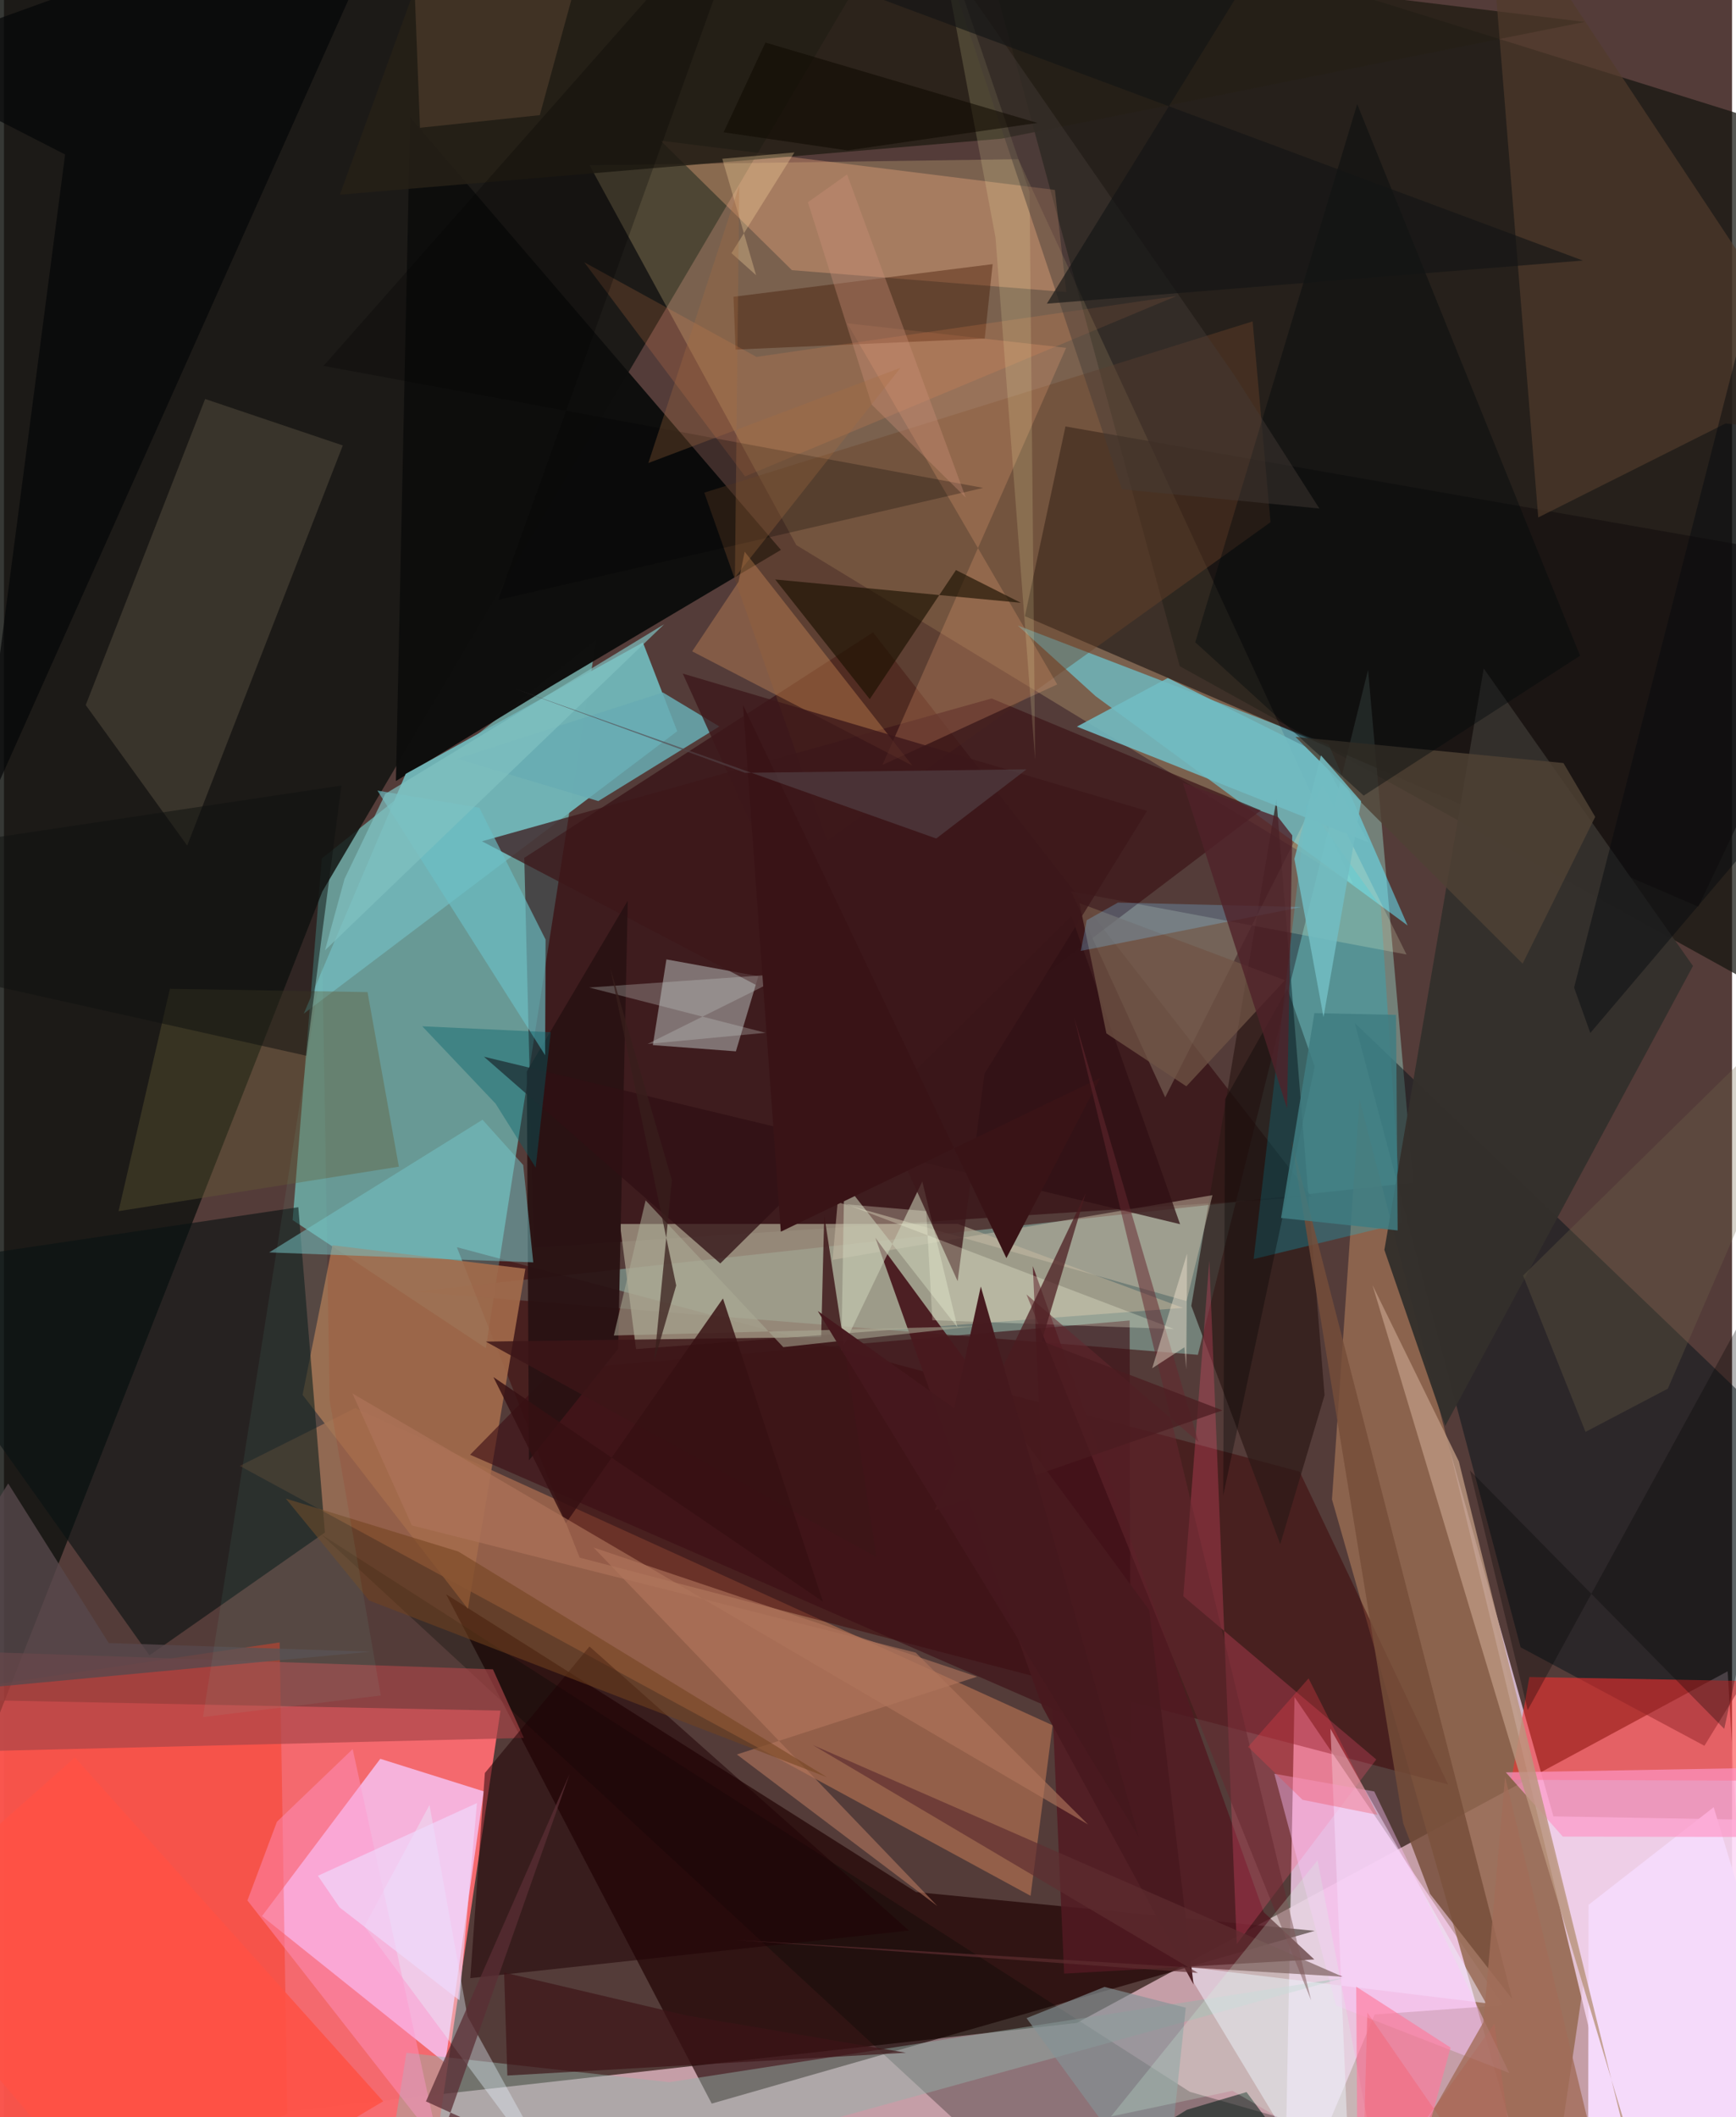 <svg xmlns="http://www.w3.org/2000/svg" width="228" height="278" viewBox="0 0 836 1024"><path fill="#543c39" d="M0 0h836v1024H0z"/><path fill="#f6c9d8" fill-opacity=".694" d="M850.168 1086l-801.497-54.887 470.393-52.698 314.815-170.071z"/><path fill="#f96b70" fill-opacity=".965" d="M-62 821.254l302.205 6.11L201.817 1086H-39.31z"/><path fill="#7bf4f0" fill-opacity=".506" d="M139.653 590.11l14.103-174.877 132.759-105.8-53.398 342.581z"/><path fill="#121411" fill-opacity=".847" d="M409.678-2.329L-22.103-62l-10.329 968.037 186.445-474.833z"/><path fill="#151510" fill-opacity=".722" d="M863.789 485.54L568.815 322.213 464.415-62 898 73.366z"/><path fill="#798e86" fill-opacity=".824" d="M198.092 624.797l483.717-52.814-21.894-247.998-82.326 331.292z"/><path fill="#f2cae7" fill-opacity=".847" d="M725.224 969.848l-62.126 4.5-43.735 103.874 4.979-257.381z"/><path fill="#ffe59e" fill-opacity=".22" d="M652.626 427.53L490.722 76.993l-207.423 2.93L383.315 263.64z"/><path fill="#2c0308" fill-opacity=".549" d="M256.376 603.323l376.214-24.535-212.144-272.936-168.73 109.053z"/><path fill="#1d0000" fill-opacity=".659" d="M342.388 1017.433l291.731-83.543-192.854-18.76-227.373-144.05z"/><path fill="#f6c6f8" fill-opacity=".788" d="M232.118 866.42l-50.062-15.743-57.225 76.09 88.645 70.978z"/><path fill="#b47151" fill-opacity=".655" d="M496.65 916.94L114.077 709.018l55.842-27.95L507.3 834.452z"/><path fill="#956a51" fill-opacity=".855" d="M764.786 955L655.792 531.65l-13.335 193.533L745.464 1086z"/><path fill="#fedfff" fill-opacity=".729" d="M749.587 878.518L898 881.07 791.979 1086 699.29 700.52z"/><path fill="#0e0e0d" fill-opacity=".984" d="M264.614 331.978l111.27-66.015L196.502 56.824l-6.886 320.945z"/><path fill="#68eaff" fill-opacity=".525" d="M490.444 302.536l150.452 57.68 38.14 87.395-150.95-110.913z"/><path fill="#70b3b5" fill-opacity=".984" d="M194.34 374.295l114.767-63.555 16.59 42.93L145.04 490.264z"/><path fill="#3c0003" fill-opacity=".471" d="M219.1 603.23l59.417 150.141 420.097 109.69-71.822-151.304z"/><path fill="#ada590" fill-opacity=".729" d="M570.406 632.584L305.786 652.5l-7.796-60.504 163.403-.045z"/><path fill="#001117" fill-opacity=".478" d="M733.723 796.742l88.914 47.633 72.304-117.939-241.427-231.608z"/><path fill="#a36c4b" fill-opacity=".894" d="M144.462 674.652l14.436-72.361 93.355 11.351-27.807 164.47z"/><path fill="#130f0e" fill-opacity=".588" d="M493.902 298.033l325.779 140.509L898 273.645l-384.47-67.38z"/><path fill="#091313" fill-opacity=".612" d="M-62 614.261l204.399-30.374 12.87 157.334-84.896 59.418z"/><path fill="#f7341a" fill-opacity=".424" d="M137.08 1022.32l-3.702-227.948L-62 823.224.406 1086z"/><path fill="#fd302f" fill-opacity=".553" d="M729.22 860.826l118.116.443 23.11-47.737-132.517-2.414z"/><path fill="#000800" fill-opacity=".282" d="M500.385 1062.745l206.503-13.036-133.157-37.958-420.233-269.62z"/><path fill="#c3cbc8" fill-opacity=".494" d="M354.087 508.5l-40.171-3.02 6.565-41.453 44.475 8.121z"/><path fill="#2d1917" fill-opacity=".718" d="M617.433 746.879l-43.03-115.282 41.18-244.952 23.284 288.165z"/><path fill="#ffb284" fill-opacity=".333" d="M513.94 141.261L381.197 130.67l-63.508-62.63 190.729 23.816z"/><path fill="#01c8e8" fill-opacity=".251" d="M666.102 438.592l10.05 153.023-71.6 17.355 25.746-220.307z"/><path fill="#6c624f" fill-opacity=".365" d="M39.555 341.01L97.32 192.968l66.61 22.486-75.287 193.514z"/><path fill="#34302c" fill-opacity=".969" d="M817.095 467.217L715.87 323.311l-48.062 281.234 29.423 85.159z"/><path fill="#511a22" fill-opacity=".839" d="M609.438 924.861l24.479 22.864-121.033 6.852-15.145-342.21z"/><path fill="#262017" fill-opacity=".863" d="M162.49 94.167l320.096-27.096L764.77 10.603 217.095-55.964z"/><path fill="#523b2b" fill-opacity=".678" d="M717.026-62L898 211.202l-65.152-6.381-90.603 45.452z"/><path fill="#6b442a" fill-opacity=".424" d="M612.72 252.563l-8.65-97.111-265.265 82.822 59.38 168.292z"/><path fill="#f8fed6" fill-opacity=".2" d="M561.776 530.745l76.226-151.103 40.513 82.023-162.211-30.478z"/><path fill="#a84448" fill-opacity=".675" d="M-9.76 799.005l246.317 8.394 14.954 33.173L-62 848.247z"/><path fill="#3d1619" fill-opacity=".729" d="M477.808 337.832l130.222 54.147-165.656 125.573L231.244 406.9z"/><path fill="#cabea7" fill-opacity=".49" d="M584.633 578.064l-183.766 31.284 2.45-27.847 168.775 47.789z"/><path fill="#f85276" fill-opacity=".275" d="M596.4 940.277l-13.278-330.649-12.576 162.448 93.343 78.92z"/><path fill="#3c0d14" fill-opacity=".62" d="M544.568 638.682l.462 204.245-319.526-139.306 40.127-40.877z"/><path fill="#291113" fill-opacity=".941" d="M252.946 518.249l48.84-82.615-4.681 216.806-43.136 53.919z"/><path fill="#ffb07e" fill-opacity=".224" d="M407.951 156.374l105.886 11.875-88.852 201.73 84.561-38.947z"/><path fill="#94b3aa" fill-opacity=".467" d="M321.866 1007.086l-127.16-14.216L179.67 1086l468.983-129.53z"/><path fill="#75c5c8" fill-opacity=".51" d="M231.519 541.584l-103.206 64.164 127.748 4.817-4.862-47.083z"/><path fill="#200004" fill-opacity=".522" d="M283.26 796.352L437.792 933.73l-212.189 23.023 7.05-99.22z"/><path fill="#1a1100" fill-opacity=".635" d="M418.85 338.154l-45.741-57.88 118.818 11.275-31.372-15.824z"/><path fill="#f0eafc" fill-opacity=".537" d="M641.715 836.14l75.238 132.742L570.876 951.1l81.41 134.9z"/><path fill="#655c35" fill-opacity=".384" d="M80.285 478.253L55.443 585.797l135.593-21.515-15.15-84.43z"/><path fill="#040507" fill-opacity=".671" d="M-58.975 29.386l88.56 45.333-42.76 327.754L194.295-62z"/><path fill="#b6785f" fill-opacity=".584" d="M470.763 810.962l-185.547-62.49 166.34 173.403-97.002-73.303z"/><path fill="#2f0f13" fill-opacity=".749" d="M232.205 511.101l114.336 99.988L516.42 443.044l52.553 149.049z"/><path fill="#71bcc3" fill-opacity=".882" d="M563.038 327.938l73.342 36.577 23.918 43.022-141.242-56.097z"/><path fill="#fbac68" fill-opacity=".282" d="M355.377 281.387l2.965-14.551 81.116 103.454-106.514-55.25z"/><path fill="#481a1f" fill-opacity=".957" d="M575.493 959.829l-73.225-134.491-80.71-226.675 132.485 180.014z"/><path fill="#401601" fill-opacity=".392" d="M352.928 143.543l125.374-15.79-3.843 36-120.524 5.322z"/><path fill="#cacfb7" fill-opacity=".569" d="M405.077 653.223l39.194-81.8 17.03 70.606-54.801-70.092z"/><path fill="#764e39" fill-opacity=".827" d="M729.672 966.857L622.84 551.433l54.068 330.373 13.028 34.232z"/><path fill="#4f4234" fill-opacity=".827" d="M754.44 369.056l15.359 26.029-35.11 71.004-109.896-109.68z"/><path fill="#6bbfc6" fill-opacity=".647" d="M261.801 510.36l-81.137-127.993 49.32 8.32 32.043 63.768z"/><path fill="#d5605e" fill-opacity=".741" d="M721.035 978.82l14.604 104.589-76.084-110.031-2.559 94.884z"/><path fill="#f5dafa" d="M891.014 1086l-124.61-44.892.176-119.804 60.535-47.217z"/><path fill="#3c1518" fill-opacity=".82" d="M233.097 648.883l162.236-2.21 1.5-58.893 25.202 165.296z"/><path fill="#68acb2" fill-opacity=".851" d="M287.539 387.451l-68.365-20.479 99.603-32.042 27.313 16.437z"/><path fill="#011a13" fill-opacity=".545" d="M640.261 1064.541l-39.147-52.676-28.816 8.547-22.881 14.07z"/><path fill="#00080b" fill-opacity=".396" d="M654.652 50.322l107.822 266.821-104.69 67.677-81.46-74.174z"/><path fill="#3d1417" fill-opacity=".682" d="M243.526 1003.863l192.847-11.032-106.156-18.013-88.257-20.761z"/><path fill="#58484c" fill-opacity=".78" d="M177.33 798.863l-126.642-4.177-48.65-77.189L-62 821.268z"/><path fill="#e8f3ff" fill-opacity=".369" d="M274.972 1067.367l-100.58-135.59 31.47-58.774 18.377 102.156z"/><path fill="#ff96c6" fill-opacity=".675" d="M837.83 888.454l46.807-34.022-158.062 2.807 27.538 31.045z"/><path fill="#ff8e57" fill-opacity=".169" d="M364.041 172.613l-83.302-45.749 77.782 103.567 208.696-87.241z"/><path fill="#101211" fill-opacity=".525" d="M-56.24 412.883l-5.76 51.17 208.22 46.558 17.041-130.685z"/><path fill-opacity=".255" d="M365.499-62l-126.37 352.156 234.597-54.176-319.14-59.005z"/><path fill="#ba957e" fill-opacity=".824" d="M703.832 706.798l80.733 327.119 14.855 44.342L662.062 621.57z"/><path fill="#fff9b7" fill-opacity=".157" d="M479.691 114.95l19.168 252.506-2.69-274.581-46-135.44z"/><path fill="#ffc5fc" fill-opacity=".404" d="M728.225 1002.628l-83.758-32.648-29.889-112.08 48.337 8.57z"/><path fill="#010200" fill-opacity=".318" d="M589.824 723.352l.953-191.78 30.116-53.328 13.2 37.633z"/><path fill="#705445" fill-opacity=".753" d="M619.718 474.099l-99.41-37.3 13.022 63.024 38.68 25.586z"/><path fill="#859396" fill-opacity=".643" d="M532.425 961.004l39.306 10.039-10.193 96.582-66.846-91.516z"/><path fill="#c7cdcb" fill-opacity=".298" d="M283.116 477.626l85.3 21.898-57.076 5.405 68.497-34.072z"/><path fill="#000100" fill-opacity=".294" d="M709.192 711.192l27.957 115.913L898 533.353l-65.775 302.83z"/><path fill="#3d171a" fill-opacity=".78" d="M461.369 619.679L328.38 325.786l224.607 66.437-78.637 127.104z"/><path fill="#ff99cd" fill-opacity=".416" d="M210.39 1037.611l-41.685-191.635-36.652 35.152-14.266 38.061z"/><path fill="#81c2c2" fill-opacity=".686" d="M319.376 301.942l-134.875 81.99-19.736 41.151-9.46 34.546z"/><path fill="#acac95" fill-opacity=".549" d="M377.017 651.57l93.466-10.168-175.45 4.54 15.374-65.365z"/><path fill="#5e2d30" fill-opacity=".671" d="M577.6 954.227L354 938.273l293.596 17.793-256.194-112.003z"/><path fill="#654b37" fill-opacity=".427" d="M201.261 61.802l57.972-6.11 26.29-96.088L196.458-62z"/><path fill="#361013" fill-opacity=".831" d="M396.214 774.67l-48.387-146.644-76.006 108.718-35.025-70.683z"/><path fill="#391316" d="M357.54 341.037l127.408 267.468 45.385-87.135-154.517 74.348z"/><path fill="#73421f" fill-opacity=".545" d="M176.67 774.098l-40.315-49.275 83.424 25.587 178.38 109.173z"/><path fill="#443c37" fill-opacity=".447" d="M540.84 236.646l95.522 9.305-40.9-64.085L454.69-21.217z"/><path fill="#73674d" fill-opacity=".282" d="M804.936 671.655L898 456.61 734.906 616.942l30.206 75.607z"/><path fill="#5a2d34" fill-opacity=".737" d="M204.143 1016.377l69.489-158.345-75.84 215.49 89.89-19.19z"/><path fill="#fdffe4" fill-opacity=".275" d="M446.18 585.772l2.962 52.771 116.912 4.27-158.582-60.337z"/><path fill="#af745b" fill-opacity=".627" d="M168.576 673.956l355.863 208.462-83.362-83.105-243.723-61.523z"/><path fill="#642730" fill-opacity=".518" d="M577.848 697.41l-60.036-205.083L632.37 967.501 494.675 626.085z"/><path fill="#7bcafc" fill-opacity=".263" d="M627.518 438.717l-106.588 21.21 2.888-14.851 15.091-8.526z"/><path fill="#4b1c20" fill-opacity=".729" d="M450.292 730.433l73.05-153.4-21.295 71.62 87.44 33.496z"/><path fill="#efdcff" fill-opacity=".624" d="M220.342 967.456l8.484-95.379-76.952 35.173 10.467 15.283z"/><path fill="#a16c58" fill-opacity=".788" d="M780.726 1086l-54.52-226.641-10.521 118.772L654.218 1086z"/><path fill="#d5ffe6" fill-opacity=".224" d="M635.485 899.792l29.215 152.525-70.345-41.063-58.823 12.41z"/><path fill="#141515" fill-opacity=".643" d="M763.827 126.012L361.123-24.038 633.661-62 504.53 146.875z"/><path fill="#45181d" fill-opacity=".976" d="M459.723 681.173l-66.012-47.077 155.275 254.27-76.422-266.11z"/><path fill="#50222a" fill-opacity=".804" d="M623.237 404.03l-2.509 132.046-50.38-157.458 46.047 16.603z"/><path fill="#ce917a" fill-opacity=".357" d="M388.931 97.805l30.893 97.91 45.456 44.924-57.394-156.266z"/><path fill="#407d81" fill-opacity=".851" d="M633.952 490.008l39.491.854.786 104.255-56.412-6.039z"/><path fill="#ff5145" fill-opacity=".863" d="M183.455 1016.34L34.325 849.995-62 935.416 66.161 1086z"/><path fill="#72bcc2" fill-opacity=".871" d="M624.277 415.436l12.86-50.085 19.43 22.219-18.207 104.344z"/><path fill="#ef3e49" fill-opacity=".306" d="M664.478 877.748l-36.272-7.25-26.318-25.616 29.25-33.093z"/><path fill="#534247" fill-opacity=".624" d="M451.01 405.563l43.69-33.471-136.209 1.692-111.384-40.723z"/><path fill="#f8d29d" fill-opacity=".333" d="M363.855 133.097l-11.896-10.656 30.45-48.712-34.901 3.07z"/><path fill="#ff7a9b" fill-opacity=".643" d="M654.181 960.89l.668 98.06 18.874 27.05 26.123-95.65z"/><path fill="#82fbdc" fill-opacity=".067" d="M154.044 464.519l-57.75 365.945 86.005-10.395-24.751-142.765z"/><path fill="#0f0900" fill-opacity=".561" d="M368.382 20.581l131.582 38.878-91.953 13.296-59.858-8.778z"/><path fill="#f5e8d2" fill-opacity=".427" d="M571.061 651.641l-15.576 10.14 16.872-55.451-.391 55.926z"/><path fill="#a96d40" fill-opacity=".286" d="M355.708 89.848l-2.093 189.46 80.12-101.426-121.998 46.064z"/><path fill="#060a0f" fill-opacity=".463" d="M898-62l-39.321 454.072-91.24 107.53-7.846-21.941z"/><path fill="#381e1c" fill-opacity=".737" d="M323.126 570.774l-8.543 87.595 10.625-36.625-32.03-154.118z"/><path fill="#006168" fill-opacity=".384" d="M257.23 564.74l7.293-65.48-62.161-2.882 35.48 37.415z"/></svg>